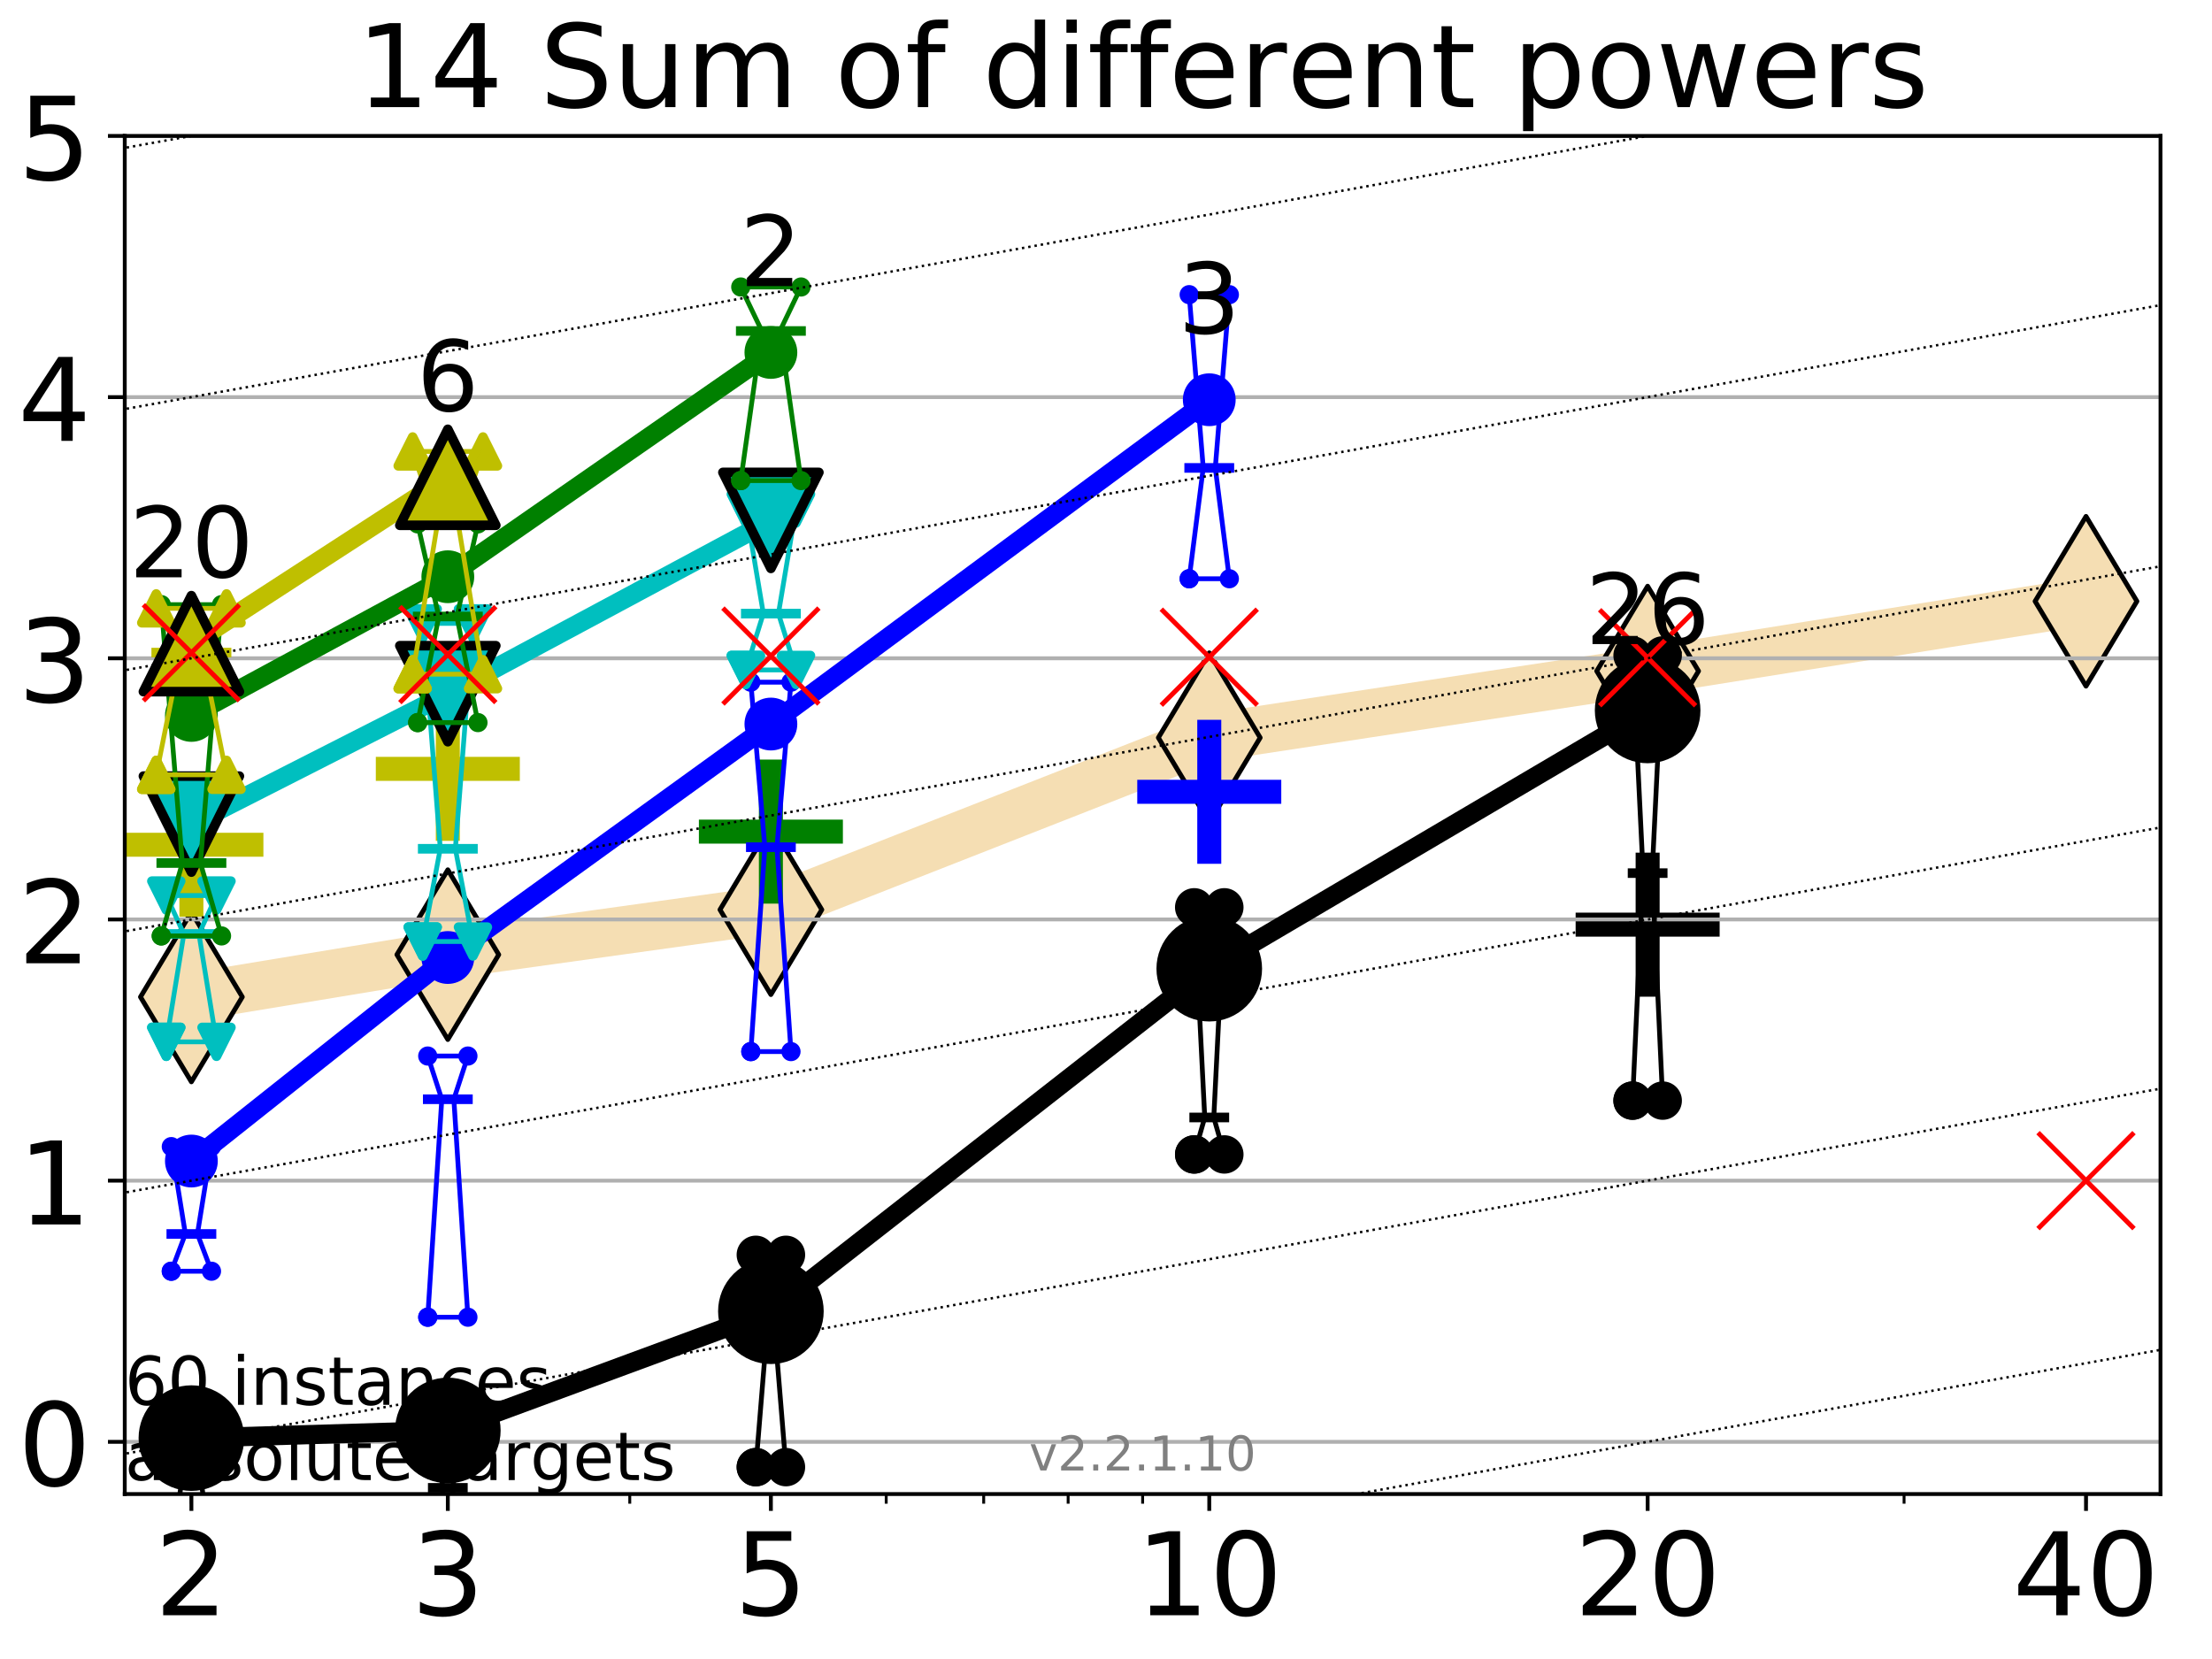 <?xml version="1.0" encoding="utf-8" standalone="no"?>
<!DOCTYPE svg PUBLIC "-//W3C//DTD SVG 1.1//EN"
  "http://www.w3.org/Graphics/SVG/1.1/DTD/svg11.dtd">
<!-- Created with matplotlib (http://matplotlib.org/) -->
<svg height="345.6pt" version="1.1" viewBox="0 0 460.8 345.6" width="460.8pt" xmlns="http://www.w3.org/2000/svg" xmlns:xlink="http://www.w3.org/1999/xlink">
 <defs>
  <style type="text/css">
*{stroke-linecap:butt;stroke-linejoin:round;}
  </style>
 </defs>
 <g id="figure_1">
  <g id="patch_1">
   <path d="M 0 345.6 
L 460.8 345.6 
L 460.8 0 
L 0 0 
z
" style="fill:#ffffff;"/>
  </g>
  <g id="axes_1">
   <g id="patch_2">
    <path d="M 25.99 311.24 
L 450.072 311.24 
L 450.072 28.32 
L 25.99 28.32 
z
" style="fill:#ffffff;"/>
   </g>
   <g id="line2d_1">
    <path clip-path="url(#p3d7054723d)" d="M 39.871 207.686 
L 93.29 198.872 
L 160.591 189.507 
L 251.912 153.675 
L 343.233 139.796 
L 434.554 125.256 
" style="fill:none;stroke:#f5deb3;stroke-linecap:square;stroke-width:10;"/>
    <defs>
     <path d="M -0 17.678 
L 10.607 0 
L 0 -17.678 
L -10.607 -0 
z
" id="m44388f4ff7" style="stroke:#000000;stroke-linejoin:miter;"/>
    </defs>
    <g clip-path="url(#p3d7054723d)">
     <use style="fill:#f5deb3;stroke:#000000;stroke-linejoin:miter;" x="39.871" xlink:href="#m44388f4ff7" y="207.686"/>
     <use style="fill:#f5deb3;stroke:#000000;stroke-linejoin:miter;" x="93.29" xlink:href="#m44388f4ff7" y="198.872"/>
     <use style="fill:#f5deb3;stroke:#000000;stroke-linejoin:miter;" x="160.591" xlink:href="#m44388f4ff7" y="189.507"/>
     <use style="fill:#f5deb3;stroke:#000000;stroke-linejoin:miter;" x="251.912" xlink:href="#m44388f4ff7" y="153.675"/>
     <use style="fill:#f5deb3;stroke:#000000;stroke-linejoin:miter;" x="343.233" xlink:href="#m44388f4ff7" y="139.796"/>
     <use style="fill:#f5deb3;stroke:#000000;stroke-linejoin:miter;" x="434.554" xlink:href="#m44388f4ff7" y="125.256"/>
    </g>
   </g>
   <g id="line2d_2">
    <defs>
     <path d="M -15 0 
L 15 0 
M 0 15 
L 0 -15 
" id="mc90e785144" style="stroke:#bfbf00;stroke-width:5;"/>
    </defs>
    <g clip-path="url(#p3d7054723d)">
     <use style="fill:#bfbf00;stroke:#bfbf00;stroke-width:5;" x="93.29" xlink:href="#mc90e785144" y="160.165"/>
    </g>
   </g>
   <g id="line2d_3">
    <defs>
     <path d="M -15 0 
L 15 0 
M 0 15 
L 0 -15 
" id="m1916775591" style="stroke:#0000ff;stroke-width:5;"/>
    </defs>
    <g clip-path="url(#p3d7054723d)">
     <use style="fill:#0000ff;stroke:#0000ff;stroke-width:5;" x="251.912" xlink:href="#m1916775591" y="164.947"/>
    </g>
   </g>
   <g id="line2d_4">
    <g clip-path="url(#p3d7054723d)">
     <use style="fill:#bfbf00;stroke:#bfbf00;stroke-width:5;" x="39.871" xlink:href="#mc90e785144" y="175.976"/>
    </g>
   </g>
   <g id="line2d_5">
    <defs>
     <path d="M -15 0 
L 15 0 
M 0 15 
L 0 -15 
" id="m563eea3e27" style="stroke:#000000;stroke-width:5;"/>
    </defs>
    <g clip-path="url(#p3d7054723d)">
     <use style="stroke:#000000;stroke-width:5;" x="343.233" xlink:href="#m563eea3e27" y="192.625"/>
    </g>
   </g>
   <g id="line2d_6">
    <defs>
     <path d="M -15 0 
L 15 0 
M 0 15 
L 0 -15 
" id="mde766c6214" style="stroke:#008000;stroke-width:5;"/>
    </defs>
    <g clip-path="url(#p3d7054723d)">
     <use style="fill:#008000;stroke:#008000;stroke-width:5;" x="160.591" xlink:href="#mde766c6214" y="173.237"/>
    </g>
   </g>
   <g id="matplotlib.axis_1">
    <g id="xtick_1">
     <g id="line2d_7">
      <defs>
       <path d="M 0 0 
L 0 3.5 
" id="mfa971c999b" style="stroke:#000000;stroke-width:0.8;"/>
      </defs>
      <g>
       <use style="stroke:#000000;stroke-width:0.8;" x="39.871" xlink:href="#mfa971c999b" y="311.24"/>
      </g>
     </g>
     <g id="text_1">
      <!-- 2 -->
      <defs>
       <path d="M 19.188 8.297 
L 53.609 8.297 
L 53.609 0 
L 7.328 0 
L 7.328 8.297 
Q 12.938 14.109 22.625 23.891 
Q 32.328 33.688 34.812 36.531 
Q 39.547 41.844 41.422 45.531 
Q 43.312 49.219 43.312 52.781 
Q 43.312 58.594 39.234 62.25 
Q 35.156 65.922 28.609 65.922 
Q 23.969 65.922 18.812 64.312 
Q 13.672 62.703 7.812 59.422 
L 7.812 69.391 
Q 13.766 71.781 18.938 73 
Q 24.125 74.219 28.422 74.219 
Q 39.75 74.219 46.484 68.547 
Q 53.219 62.891 53.219 53.422 
Q 53.219 48.922 51.531 44.891 
Q 49.859 40.875 45.406 35.406 
Q 44.188 33.984 37.641 27.219 
Q 31.109 20.453 19.188 8.297 
z
" id="DejaVuSans-32"/>
      </defs>
      <g transform="translate(32.236 336.476)scale(0.24 -0.24)">
       <use xlink:href="#DejaVuSans-32"/>
      </g>
     </g>
    </g>
    <g id="xtick_2">
     <g id="line2d_8">
      <g>
       <use style="stroke:#000000;stroke-width:0.8;" x="93.29" xlink:href="#mfa971c999b" y="311.24"/>
      </g>
     </g>
     <g id="text_2">
      <!-- 3 -->
      <defs>
       <path d="M 40.578 39.312 
Q 47.656 37.797 51.625 33 
Q 55.609 28.219 55.609 21.188 
Q 55.609 10.406 48.188 4.484 
Q 40.766 -1.422 27.094 -1.422 
Q 22.516 -1.422 17.656 -0.516 
Q 12.797 0.391 7.625 2.203 
L 7.625 11.719 
Q 11.719 9.328 16.594 8.109 
Q 21.484 6.891 26.812 6.891 
Q 36.078 6.891 40.938 10.547 
Q 45.797 14.203 45.797 21.188 
Q 45.797 27.641 41.281 31.266 
Q 36.766 34.906 28.719 34.906 
L 20.219 34.906 
L 20.219 43.016 
L 29.109 43.016 
Q 36.375 43.016 40.234 45.922 
Q 44.094 48.828 44.094 54.297 
Q 44.094 59.906 40.109 62.906 
Q 36.141 65.922 28.719 65.922 
Q 24.656 65.922 20.016 65.031 
Q 15.375 64.156 9.812 62.312 
L 9.812 71.094 
Q 15.438 72.656 20.344 73.438 
Q 25.25 74.219 29.594 74.219 
Q 40.828 74.219 47.359 69.109 
Q 53.906 64.016 53.906 55.328 
Q 53.906 49.266 50.438 45.094 
Q 46.969 40.922 40.578 39.312 
z
" id="DejaVuSans-33"/>
      </defs>
      <g transform="translate(85.656 336.476)scale(0.24 -0.24)">
       <use xlink:href="#DejaVuSans-33"/>
      </g>
     </g>
    </g>
    <g id="xtick_3">
     <g id="line2d_9">
      <g>
       <use style="stroke:#000000;stroke-width:0.8;" x="160.591" xlink:href="#mfa971c999b" y="311.24"/>
      </g>
     </g>
     <g id="text_3">
      <!-- 5 -->
      <defs>
       <path d="M 10.797 72.906 
L 49.516 72.906 
L 49.516 64.594 
L 19.828 64.594 
L 19.828 46.734 
Q 21.969 47.469 24.109 47.828 
Q 26.266 48.188 28.422 48.188 
Q 40.625 48.188 47.75 41.5 
Q 54.891 34.812 54.891 23.391 
Q 54.891 11.625 47.562 5.094 
Q 40.234 -1.422 26.906 -1.422 
Q 22.312 -1.422 17.547 -0.641 
Q 12.797 0.141 7.719 1.703 
L 7.719 11.625 
Q 12.109 9.234 16.797 8.062 
Q 21.484 6.891 26.703 6.891 
Q 35.156 6.891 40.078 11.328 
Q 45.016 15.766 45.016 23.391 
Q 45.016 31 40.078 35.438 
Q 35.156 39.891 26.703 39.891 
Q 22.75 39.891 18.812 39.016 
Q 14.891 38.141 10.797 36.281 
z
" id="DejaVuSans-35"/>
      </defs>
      <g transform="translate(152.956 336.476)scale(0.24 -0.24)">
       <use xlink:href="#DejaVuSans-35"/>
      </g>
     </g>
    </g>
    <g id="xtick_4">
     <g id="line2d_10">
      <g>
       <use style="stroke:#000000;stroke-width:0.8;" x="251.912" xlink:href="#mfa971c999b" y="311.24"/>
      </g>
     </g>
     <g id="text_4">
      <!-- 10 -->
      <defs>
       <path d="M 12.406 8.297 
L 28.516 8.297 
L 28.516 63.922 
L 10.984 60.406 
L 10.984 69.391 
L 28.422 72.906 
L 38.281 72.906 
L 38.281 8.297 
L 54.391 8.297 
L 54.391 0 
L 12.406 0 
z
" id="DejaVuSans-31"/>
       <path d="M 31.781 66.406 
Q 24.172 66.406 20.328 58.906 
Q 16.5 51.422 16.5 36.375 
Q 16.5 21.391 20.328 13.891 
Q 24.172 6.391 31.781 6.391 
Q 39.453 6.391 43.281 13.891 
Q 47.125 21.391 47.125 36.375 
Q 47.125 51.422 43.281 58.906 
Q 39.453 66.406 31.781 66.406 
z
M 31.781 74.219 
Q 44.047 74.219 50.516 64.516 
Q 56.984 54.828 56.984 36.375 
Q 56.984 17.969 50.516 8.266 
Q 44.047 -1.422 31.781 -1.422 
Q 19.531 -1.422 13.062 8.266 
Q 6.594 17.969 6.594 36.375 
Q 6.594 54.828 13.062 64.516 
Q 19.531 74.219 31.781 74.219 
z
" id="DejaVuSans-30"/>
      </defs>
      <g transform="translate(236.642 336.476)scale(0.24 -0.24)">
       <use xlink:href="#DejaVuSans-31"/>
       <use x="63.623" xlink:href="#DejaVuSans-30"/>
      </g>
     </g>
    </g>
    <g id="xtick_5">
     <g id="line2d_11">
      <g>
       <use style="stroke:#000000;stroke-width:0.8;" x="343.233" xlink:href="#mfa971c999b" y="311.24"/>
      </g>
     </g>
     <g id="text_5">
      <!-- 20 -->
      <g transform="translate(327.963 336.476)scale(0.24 -0.24)">
       <use xlink:href="#DejaVuSans-32"/>
       <use x="63.623" xlink:href="#DejaVuSans-30"/>
      </g>
     </g>
    </g>
    <g id="xtick_6">
     <g id="line2d_12">
      <g>
       <use style="stroke:#000000;stroke-width:0.8;" x="434.554" xlink:href="#mfa971c999b" y="311.24"/>
      </g>
     </g>
     <g id="text_6">
      <!-- 40 -->
      <defs>
       <path d="M 37.797 64.312 
L 12.891 25.391 
L 37.797 25.391 
z
M 35.203 72.906 
L 47.609 72.906 
L 47.609 25.391 
L 58.016 25.391 
L 58.016 17.188 
L 47.609 17.188 
L 47.609 0 
L 37.797 0 
L 37.797 17.188 
L 4.891 17.188 
L 4.891 26.703 
z
" id="DejaVuSans-34"/>
      </defs>
      <g transform="translate(419.284 336.476)scale(0.24 -0.24)">
       <use xlink:href="#DejaVuSans-34"/>
       <use x="63.623" xlink:href="#DejaVuSans-30"/>
      </g>
     </g>
    </g>
    <g id="xtick_7">
     <g id="line2d_13">
      <defs>
       <path d="M 0 0 
L 0 2 
" id="m159daedf00" style="stroke:#000000;stroke-width:0.6;"/>
      </defs>
      <g>
       <use style="stroke:#000000;stroke-width:0.6;" x="39.871" xlink:href="#m159daedf00" y="311.24"/>
      </g>
     </g>
    </g>
    <g id="xtick_8">
     <g id="line2d_14">
      <g>
       <use style="stroke:#000000;stroke-width:0.6;" x="93.29" xlink:href="#m159daedf00" y="311.24"/>
      </g>
     </g>
    </g>
    <g id="xtick_9">
     <g id="line2d_15">
      <g>
       <use style="stroke:#000000;stroke-width:0.6;" x="131.192" xlink:href="#m159daedf00" y="311.24"/>
      </g>
     </g>
    </g>
    <g id="xtick_10">
     <g id="line2d_16">
      <g>
       <use style="stroke:#000000;stroke-width:0.6;" x="160.591" xlink:href="#m159daedf00" y="311.24"/>
      </g>
     </g>
    </g>
    <g id="xtick_11">
     <g id="line2d_17">
      <g>
       <use style="stroke:#000000;stroke-width:0.6;" x="184.612" xlink:href="#m159daedf00" y="311.24"/>
      </g>
     </g>
    </g>
    <g id="xtick_12">
     <g id="line2d_18">
      <g>
       <use style="stroke:#000000;stroke-width:0.6;" x="204.921" xlink:href="#m159daedf00" y="311.24"/>
      </g>
     </g>
    </g>
    <g id="xtick_13">
     <g id="line2d_19">
      <g>
       <use style="stroke:#000000;stroke-width:0.6;" x="222.513" xlink:href="#m159daedf00" y="311.24"/>
      </g>
     </g>
    </g>
    <g id="xtick_14">
     <g id="line2d_20">
      <g>
       <use style="stroke:#000000;stroke-width:0.6;" x="238.031" xlink:href="#m159daedf00" y="311.24"/>
      </g>
     </g>
    </g>
    <g id="xtick_15">
     <g id="line2d_21">
      <g>
       <use style="stroke:#000000;stroke-width:0.6;" x="343.233" xlink:href="#m159daedf00" y="311.24"/>
      </g>
     </g>
    </g>
    <g id="xtick_16">
     <g id="line2d_22">
      <g>
       <use style="stroke:#000000;stroke-width:0.6;" x="396.653" xlink:href="#m159daedf00" y="311.24"/>
      </g>
     </g>
    </g>
    <g id="xtick_17">
     <g id="line2d_23">
      <g>
       <use style="stroke:#000000;stroke-width:0.6;" x="434.554" xlink:href="#m159daedf00" y="311.24"/>
      </g>
     </g>
    </g>
   </g>
   <g id="matplotlib.axis_2">
    <g id="ytick_1">
     <g id="line2d_24">
      <path clip-path="url(#p3d7054723d)" d="M 25.99 300.358 
L 450.072 300.358 
" style="fill:none;stroke:#b0b0b0;stroke-linecap:square;stroke-width:0.8;"/>
     </g>
     <g id="line2d_25">
      <defs>
       <path d="M 0 0 
L -3.5 0 
" id="mc044b2beb6" style="stroke:#000000;stroke-width:0.8;"/>
      </defs>
      <g>
       <use style="stroke:#000000;stroke-width:0.8;" x="25.99" xlink:href="#mc044b2beb6" y="300.358"/>
      </g>
     </g>
     <g id="text_7">
      <!-- 0 -->
      <g transform="translate(3.72 309.477)scale(0.24 -0.24)">
       <use xlink:href="#DejaVuSans-30"/>
      </g>
     </g>
    </g>
    <g id="ytick_2">
     <g id="line2d_26">
      <path clip-path="url(#p3d7054723d)" d="M 25.99 245.951 
L 450.072 245.951 
" style="fill:none;stroke:#b0b0b0;stroke-linecap:square;stroke-width:0.8;"/>
     </g>
     <g id="line2d_27">
      <g>
       <use style="stroke:#000000;stroke-width:0.8;" x="25.99" xlink:href="#mc044b2beb6" y="245.951"/>
      </g>
     </g>
     <g id="text_8">
      <!-- 1 -->
      <g transform="translate(3.72 255.069)scale(0.24 -0.24)">
       <use xlink:href="#DejaVuSans-31"/>
      </g>
     </g>
    </g>
    <g id="ytick_3">
     <g id="line2d_28">
      <path clip-path="url(#p3d7054723d)" d="M 25.99 191.543 
L 450.072 191.543 
" style="fill:none;stroke:#b0b0b0;stroke-linecap:square;stroke-width:0.8;"/>
     </g>
     <g id="line2d_29">
      <g>
       <use style="stroke:#000000;stroke-width:0.8;" x="25.99" xlink:href="#mc044b2beb6" y="191.543"/>
      </g>
     </g>
     <g id="text_9">
      <!-- 2 -->
      <g transform="translate(3.72 200.661)scale(0.24 -0.24)">
       <use xlink:href="#DejaVuSans-32"/>
      </g>
     </g>
    </g>
    <g id="ytick_4">
     <g id="line2d_30">
      <path clip-path="url(#p3d7054723d)" d="M 25.99 137.135 
L 450.072 137.135 
" style="fill:none;stroke:#b0b0b0;stroke-linecap:square;stroke-width:0.8;"/>
     </g>
     <g id="line2d_31">
      <g>
       <use style="stroke:#000000;stroke-width:0.8;" x="25.99" xlink:href="#mc044b2beb6" y="137.135"/>
      </g>
     </g>
     <g id="text_10">
      <!-- 3 -->
      <g transform="translate(3.72 146.254)scale(0.24 -0.24)">
       <use xlink:href="#DejaVuSans-33"/>
      </g>
     </g>
    </g>
    <g id="ytick_5">
     <g id="line2d_32">
      <path clip-path="url(#p3d7054723d)" d="M 25.99 82.728 
L 450.072 82.728 
" style="fill:none;stroke:#b0b0b0;stroke-linecap:square;stroke-width:0.8;"/>
     </g>
     <g id="line2d_33">
      <g>
       <use style="stroke:#000000;stroke-width:0.8;" x="25.99" xlink:href="#mc044b2beb6" y="82.728"/>
      </g>
     </g>
     <g id="text_11">
      <!-- 4 -->
      <g transform="translate(3.72 91.846)scale(0.24 -0.24)">
       <use xlink:href="#DejaVuSans-34"/>
      </g>
     </g>
    </g>
    <g id="ytick_6">
     <g id="line2d_34">
      <path clip-path="url(#p3d7054723d)" d="M 25.99 28.32 
L 450.072 28.32 
" style="fill:none;stroke:#b0b0b0;stroke-linecap:square;stroke-width:0.8;"/>
     </g>
     <g id="line2d_35">
      <g>
       <use style="stroke:#000000;stroke-width:0.8;" x="25.99" xlink:href="#mc044b2beb6" y="28.32"/>
      </g>
     </g>
     <g id="text_12">
      <!-- 5 -->
      <g transform="translate(3.72 37.438)scale(0.24 -0.24)">
       <use xlink:href="#DejaVuSans-35"/>
      </g>
     </g>
    </g>
   </g>
   <g id="line2d_36">
    <path clip-path="url(#p3d7054723d)" d="M 36.732 316.737 
L 38.929 300.358 
L 36.732 300.358 
L 43.01 300.358 
L 40.813 300.358 
L 43.01 316.737 
L 36.732 316.737 
" style="fill:none;stroke:#000000;stroke-linecap:square;"/>
   </g>
   <g id="line2d_37">
    <path clip-path="url(#p3d7054723d)" d="M 36.732 316.737 
L 43.01 316.737 
L 43.01 300.358 
L 36.732 300.358 
L 36.732 316.737 
" style="fill:none;"/>
    <defs>
     <path d="M 0 3 
C 0.796 3 1.559 2.684 2.121 2.121 
C 2.684 1.559 3 0.796 3 0 
C 3 -0.796 2.684 -1.559 2.121 -2.121 
C 1.559 -2.684 0.796 -3 0 -3 
C -0.796 -3 -1.559 -2.684 -2.121 -2.121 
C -2.684 -1.559 -3 -0.796 -3 0 
C -3 0.796 -2.684 1.559 -2.121 2.121 
C -1.559 2.684 -0.796 3 0 3 
z
" id="m90cb1358e5" style="stroke:#000000;stroke-width:2;"/>
    </defs>
    <g clip-path="url(#p3d7054723d)">
     <use style="stroke:#000000;stroke-width:2;" x="36.732" xlink:href="#m90cb1358e5" y="316.737"/>
     <use style="stroke:#000000;stroke-width:2;" x="43.01" xlink:href="#m90cb1358e5" y="316.737"/>
     <use style="stroke:#000000;stroke-width:2;" x="43.01" xlink:href="#m90cb1358e5" y="300.358"/>
     <use style="stroke:#000000;stroke-width:2;" x="36.732" xlink:href="#m90cb1358e5" y="300.358"/>
     <use style="stroke:#000000;stroke-width:2;" x="36.732" xlink:href="#m90cb1358e5" y="316.737"/>
    </g>
   </g>
   <g id="line2d_38">
    <path clip-path="url(#p3d7054723d)" d="M 36.732 300.358 
L 43.01 300.358 
" style="fill:none;stroke:#000000;stroke-linecap:square;stroke-width:2;"/>
   </g>
   <g id="line2d_39">
    <path clip-path="url(#p3d7054723d)" d="M 90.151 326.318 
L 92.349 309.939 
L 90.151 300.358 
L 96.43 300.358 
L 94.232 309.939 
L 96.43 326.318 
L 90.151 326.318 
" style="fill:none;stroke:#000000;stroke-linecap:square;"/>
   </g>
   <g id="line2d_40">
    <path clip-path="url(#p3d7054723d)" d="M 90.151 326.318 
L 96.43 326.318 
L 96.43 300.358 
L 90.151 300.358 
L 90.151 326.318 
" style="fill:none;"/>
    <g clip-path="url(#p3d7054723d)">
     <use style="stroke:#000000;stroke-width:2;" x="90.151" xlink:href="#m90cb1358e5" y="326.318"/>
     <use style="stroke:#000000;stroke-width:2;" x="96.43" xlink:href="#m90cb1358e5" y="326.318"/>
     <use style="stroke:#000000;stroke-width:2;" x="96.43" xlink:href="#m90cb1358e5" y="300.358"/>
     <use style="stroke:#000000;stroke-width:2;" x="90.151" xlink:href="#m90cb1358e5" y="300.358"/>
     <use style="stroke:#000000;stroke-width:2;" x="90.151" xlink:href="#m90cb1358e5" y="326.318"/>
    </g>
   </g>
   <g id="line2d_41">
    <path clip-path="url(#p3d7054723d)" d="M 90.151 309.939 
L 96.43 309.939 
" style="fill:none;stroke:#000000;stroke-linecap:square;stroke-width:2;"/>
   </g>
   <g id="line2d_42">
    <path clip-path="url(#p3d7054723d)" d="M 157.452 305.631 
L 159.649 278.707 
L 157.452 261.402 
L 163.73 261.402 
L 161.533 278.707 
L 163.73 305.631 
L 157.452 305.631 
" style="fill:none;stroke:#000000;stroke-linecap:square;"/>
   </g>
   <g id="line2d_43">
    <path clip-path="url(#p3d7054723d)" d="M 157.452 305.631 
L 163.73 305.631 
L 163.73 261.402 
L 157.452 261.402 
L 157.452 305.631 
" style="fill:none;"/>
    <g clip-path="url(#p3d7054723d)">
     <use style="stroke:#000000;stroke-width:2;" x="157.452" xlink:href="#m90cb1358e5" y="305.631"/>
     <use style="stroke:#000000;stroke-width:2;" x="163.73" xlink:href="#m90cb1358e5" y="305.631"/>
     <use style="stroke:#000000;stroke-width:2;" x="163.73" xlink:href="#m90cb1358e5" y="261.402"/>
     <use style="stroke:#000000;stroke-width:2;" x="157.452" xlink:href="#m90cb1358e5" y="261.402"/>
     <use style="stroke:#000000;stroke-width:2;" x="157.452" xlink:href="#m90cb1358e5" y="305.631"/>
    </g>
   </g>
   <g id="line2d_44">
    <path clip-path="url(#p3d7054723d)" d="M 157.452 278.707 
L 163.73 278.707 
" style="fill:none;stroke:#000000;stroke-linecap:square;stroke-width:2;"/>
   </g>
   <g id="line2d_45">
    <path clip-path="url(#p3d7054723d)" d="M 248.773 240.49 
L 250.97 232.795 
L 248.773 189.013 
L 255.051 189.013 
L 252.854 232.795 
L 255.051 240.49 
L 248.773 240.49 
" style="fill:none;stroke:#000000;stroke-linecap:square;"/>
   </g>
   <g id="line2d_46">
    <path clip-path="url(#p3d7054723d)" d="M 248.773 240.49 
L 255.051 240.49 
L 255.051 189.013 
L 248.773 189.013 
L 248.773 240.49 
" style="fill:none;"/>
    <g clip-path="url(#p3d7054723d)">
     <use style="stroke:#000000;stroke-width:2;" x="248.773" xlink:href="#m90cb1358e5" y="240.49"/>
     <use style="stroke:#000000;stroke-width:2;" x="255.051" xlink:href="#m90cb1358e5" y="240.49"/>
     <use style="stroke:#000000;stroke-width:2;" x="255.051" xlink:href="#m90cb1358e5" y="189.013"/>
     <use style="stroke:#000000;stroke-width:2;" x="248.773" xlink:href="#m90cb1358e5" y="189.013"/>
     <use style="stroke:#000000;stroke-width:2;" x="248.773" xlink:href="#m90cb1358e5" y="240.49"/>
    </g>
   </g>
   <g id="line2d_47">
    <path clip-path="url(#p3d7054723d)" d="M 248.773 232.795 
L 255.051 232.795 
" style="fill:none;stroke:#000000;stroke-linecap:square;stroke-width:2;"/>
   </g>
   <g id="line2d_48">
    <path clip-path="url(#p3d7054723d)" d="M 340.094 229.279 
L 342.291 181.888 
L 340.094 136.54 
L 346.372 136.54 
L 344.175 181.888 
L 346.372 229.279 
L 340.094 229.279 
" style="fill:none;stroke:#000000;stroke-linecap:square;"/>
   </g>
   <g id="line2d_49">
    <path clip-path="url(#p3d7054723d)" d="M 340.094 229.279 
L 346.372 229.279 
L 346.372 136.54 
L 340.094 136.54 
L 340.094 229.279 
" style="fill:none;"/>
    <g clip-path="url(#p3d7054723d)">
     <use style="stroke:#000000;stroke-width:2;" x="340.094" xlink:href="#m90cb1358e5" y="229.279"/>
     <use style="stroke:#000000;stroke-width:2;" x="346.372" xlink:href="#m90cb1358e5" y="229.279"/>
     <use style="stroke:#000000;stroke-width:2;" x="346.372" xlink:href="#m90cb1358e5" y="136.54"/>
     <use style="stroke:#000000;stroke-width:2;" x="340.094" xlink:href="#m90cb1358e5" y="136.54"/>
     <use style="stroke:#000000;stroke-width:2;" x="340.094" xlink:href="#m90cb1358e5" y="229.279"/>
    </g>
   </g>
   <g id="line2d_50">
    <path clip-path="url(#p3d7054723d)" d="M 340.094 181.888 
L 346.372 181.888 
" style="fill:none;stroke:#000000;stroke-linecap:square;stroke-width:2;"/>
   </g>
   <g id="line2d_51">
    <path clip-path="url(#p3d7054723d)" d="M 39.871 299.584 
L 93.29 297.987 
" style="fill:none;stroke:#000000;stroke-linecap:square;stroke-width:4;"/>
   </g>
   <g id="line2d_52">
    <path clip-path="url(#p3d7054723d)" d="M 93.29 297.987 
L 160.591 273.156 
" style="fill:none;stroke:#000000;stroke-linecap:square;stroke-width:4;"/>
   </g>
   <g id="line2d_53">
    <path clip-path="url(#p3d7054723d)" d="M 160.591 273.156 
L 251.912 201.793 
" style="fill:none;stroke:#000000;stroke-linecap:square;stroke-width:4;"/>
   </g>
   <g id="line2d_54">
    <path clip-path="url(#p3d7054723d)" d="M 251.912 201.793 
L 343.233 147.997 
" style="fill:none;stroke:#000000;stroke-linecap:square;stroke-width:4;"/>
   </g>
   <g id="line2d_55">
    <path clip-path="url(#p3d7054723d)" d="M 39.871 299.584 
L 93.29 297.987 
L 160.591 273.156 
L 251.912 201.793 
L 343.233 147.997 
" style="fill:none;"/>
    <defs>
     <path d="M 0 10 
C 2.652 10 5.196 8.946 7.071 7.071 
C 8.946 5.196 10 2.652 10 0 
C 10 -2.652 8.946 -5.196 7.071 -7.071 
C 5.196 -8.946 2.652 -10 0 -10 
C -2.652 -10 -5.196 -8.946 -7.071 -7.071 
C -8.946 -5.196 -10 -2.652 -10 0 
C -10 2.652 -8.946 5.196 -7.071 7.071 
C -5.196 8.946 -2.652 10 0 10 
z
" id="m54a4f2e9e6" style="stroke:#000000;stroke-width:2;"/>
    </defs>
    <g clip-path="url(#p3d7054723d)">
     <use style="stroke:#000000;stroke-width:2;" x="39.871" xlink:href="#m54a4f2e9e6" y="299.584"/>
     <use style="stroke:#000000;stroke-width:2;" x="93.29" xlink:href="#m54a4f2e9e6" y="297.987"/>
     <use style="stroke:#000000;stroke-width:2;" x="160.591" xlink:href="#m54a4f2e9e6" y="273.156"/>
     <use style="stroke:#000000;stroke-width:2;" x="251.912" xlink:href="#m54a4f2e9e6" y="201.793"/>
     <use style="stroke:#000000;stroke-width:2;" x="343.233" xlink:href="#m54a4f2e9e6" y="147.997"/>
    </g>
   </g>
   <g id="line2d_56">
    <path clip-path="url(#p3d7054723d)" d="M 35.685 264.819 
L 38.615 257.056 
L 35.685 238.86 
L 44.057 238.86 
L 41.127 257.056 
L 44.057 264.819 
L 35.685 264.819 
" style="fill:none;stroke:#0000ff;stroke-linecap:square;"/>
   </g>
   <g id="line2d_57">
    <path clip-path="url(#p3d7054723d)" d="M 35.685 264.819 
L 44.057 264.819 
L 44.057 238.86 
L 35.685 238.86 
L 35.685 264.819 
" style="fill:none;"/>
    <defs>
     <path d="M 0 1.5 
C 0.398 1.5 0.779 1.342 1.061 1.061 
C 1.342 0.779 1.5 0.398 1.5 0 
C 1.5 -0.398 1.342 -0.779 1.061 -1.061 
C 0.779 -1.342 0.398 -1.5 0 -1.5 
C -0.398 -1.5 -0.779 -1.342 -1.061 -1.061 
C -1.342 -0.779 -1.5 -0.398 -1.5 0 
C -1.5 0.398 -1.342 0.779 -1.061 1.061 
C -0.779 1.342 -0.398 1.5 0 1.5 
z
" id="m4f892ac056" style="stroke:#0000ff;"/>
    </defs>
    <g clip-path="url(#p3d7054723d)">
     <use style="fill:#0000ff;stroke:#0000ff;" x="35.685" xlink:href="#m4f892ac056" y="264.819"/>
     <use style="fill:#0000ff;stroke:#0000ff;" x="44.057" xlink:href="#m4f892ac056" y="264.819"/>
     <use style="fill:#0000ff;stroke:#0000ff;" x="44.057" xlink:href="#m4f892ac056" y="238.86"/>
     <use style="fill:#0000ff;stroke:#0000ff;" x="35.685" xlink:href="#m4f892ac056" y="238.86"/>
     <use style="fill:#0000ff;stroke:#0000ff;" x="35.685" xlink:href="#m4f892ac056" y="264.819"/>
    </g>
   </g>
   <g id="line2d_58">
    <path clip-path="url(#p3d7054723d)" d="M 35.685 257.056 
L 44.057 257.056 
" style="fill:none;stroke:#0000ff;stroke-linecap:square;stroke-width:2;"/>
   </g>
   <g id="line2d_59">
    <path clip-path="url(#p3d7054723d)" d="M 89.105 274.399 
L 92.035 228.989 
L 89.105 219.992 
L 97.476 219.992 
L 94.546 228.989 
L 97.476 274.399 
L 89.105 274.399 
" style="fill:none;stroke:#0000ff;stroke-linecap:square;"/>
   </g>
   <g id="line2d_60">
    <path clip-path="url(#p3d7054723d)" d="M 89.105 274.399 
L 97.476 274.399 
L 97.476 219.992 
L 89.105 219.992 
L 89.105 274.399 
" style="fill:none;"/>
    <g clip-path="url(#p3d7054723d)">
     <use style="fill:#0000ff;stroke:#0000ff;" x="89.105" xlink:href="#m4f892ac056" y="274.399"/>
     <use style="fill:#0000ff;stroke:#0000ff;" x="97.476" xlink:href="#m4f892ac056" y="274.399"/>
     <use style="fill:#0000ff;stroke:#0000ff;" x="97.476" xlink:href="#m4f892ac056" y="219.992"/>
     <use style="fill:#0000ff;stroke:#0000ff;" x="89.105" xlink:href="#m4f892ac056" y="219.992"/>
     <use style="fill:#0000ff;stroke:#0000ff;" x="89.105" xlink:href="#m4f892ac056" y="274.399"/>
    </g>
   </g>
   <g id="line2d_61">
    <path clip-path="url(#p3d7054723d)" d="M 89.105 228.989 
L 97.476 228.989 
" style="fill:none;stroke:#0000ff;stroke-linecap:square;stroke-width:2;"/>
   </g>
   <g id="line2d_62">
    <path clip-path="url(#p3d7054723d)" d="M 156.405 219.065 
L 159.335 176.489 
L 156.405 142.109 
L 164.777 142.109 
L 161.847 176.489 
L 164.777 219.065 
L 156.405 219.065 
" style="fill:none;stroke:#0000ff;stroke-linecap:square;"/>
   </g>
   <g id="line2d_63">
    <path clip-path="url(#p3d7054723d)" d="M 156.405 219.065 
L 164.777 219.065 
L 164.777 142.109 
L 156.405 142.109 
L 156.405 219.065 
" style="fill:none;"/>
    <g clip-path="url(#p3d7054723d)">
     <use style="fill:#0000ff;stroke:#0000ff;" x="156.405" xlink:href="#m4f892ac056" y="219.065"/>
     <use style="fill:#0000ff;stroke:#0000ff;" x="164.777" xlink:href="#m4f892ac056" y="219.065"/>
     <use style="fill:#0000ff;stroke:#0000ff;" x="164.777" xlink:href="#m4f892ac056" y="142.109"/>
     <use style="fill:#0000ff;stroke:#0000ff;" x="156.405" xlink:href="#m4f892ac056" y="142.109"/>
     <use style="fill:#0000ff;stroke:#0000ff;" x="156.405" xlink:href="#m4f892ac056" y="219.065"/>
    </g>
   </g>
   <g id="line2d_64">
    <path clip-path="url(#p3d7054723d)" d="M 156.405 176.489 
L 164.777 176.489 
" style="fill:none;stroke:#0000ff;stroke-linecap:square;stroke-width:2;"/>
   </g>
   <g id="line2d_65">
    <path clip-path="url(#p3d7054723d)" d="M 247.726 120.563 
L 250.656 97.475 
L 247.726 61.383 
L 256.098 61.383 
L 253.168 97.475 
L 256.098 120.563 
L 247.726 120.563 
" style="fill:none;stroke:#0000ff;stroke-linecap:square;"/>
   </g>
   <g id="line2d_66">
    <path clip-path="url(#p3d7054723d)" d="M 247.726 120.563 
L 256.098 120.563 
L 256.098 61.383 
L 247.726 61.383 
L 247.726 120.563 
" style="fill:none;"/>
    <g clip-path="url(#p3d7054723d)">
     <use style="fill:#0000ff;stroke:#0000ff;" x="247.726" xlink:href="#m4f892ac056" y="120.563"/>
     <use style="fill:#0000ff;stroke:#0000ff;" x="256.098" xlink:href="#m4f892ac056" y="120.563"/>
     <use style="fill:#0000ff;stroke:#0000ff;" x="256.098" xlink:href="#m4f892ac056" y="61.383"/>
     <use style="fill:#0000ff;stroke:#0000ff;" x="247.726" xlink:href="#m4f892ac056" y="61.383"/>
     <use style="fill:#0000ff;stroke:#0000ff;" x="247.726" xlink:href="#m4f892ac056" y="120.563"/>
    </g>
   </g>
   <g id="line2d_67">
    <path clip-path="url(#p3d7054723d)" d="M 247.726 97.475 
L 256.098 97.475 
" style="fill:none;stroke:#0000ff;stroke-linecap:square;stroke-width:2;"/>
   </g>
   <g id="line2d_68">
    <path clip-path="url(#p3d7054723d)" d="M 39.871 241.867 
L 93.29 199.466 
" style="fill:none;stroke:#0000ff;stroke-linecap:square;stroke-width:4;"/>
   </g>
   <g id="line2d_69">
    <path clip-path="url(#p3d7054723d)" d="M 93.29 199.466 
L 160.591 150.834 
" style="fill:none;stroke:#0000ff;stroke-linecap:square;stroke-width:4;"/>
   </g>
   <g id="line2d_70">
    <path clip-path="url(#p3d7054723d)" d="M 160.591 150.834 
L 251.912 83.275 
" style="fill:none;stroke:#0000ff;stroke-linecap:square;stroke-width:4;"/>
   </g>
   <g id="line2d_71">
    <path clip-path="url(#p3d7054723d)" d="M 39.871 241.867 
L 93.29 199.466 
L 160.591 150.834 
L 251.912 83.275 
" style="fill:none;"/>
    <defs>
     <path d="M 0 5 
C 1.326 5 2.598 4.473 3.536 3.536 
C 4.473 2.598 5 1.326 5 0 
C 5 -1.326 4.473 -2.598 3.536 -3.536 
C 2.598 -4.473 1.326 -5 0 -5 
C -1.326 -5 -2.598 -4.473 -3.536 -3.536 
C -4.473 -2.598 -5 -1.326 -5 0 
C -5 1.326 -4.473 2.598 -3.536 3.536 
C -2.598 4.473 -1.326 5 0 5 
z
" id="m36ad27ac77" style="stroke:#0000ff;"/>
    </defs>
    <g clip-path="url(#p3d7054723d)">
     <use style="fill:#0000ff;stroke:#0000ff;" x="39.871" xlink:href="#m36ad27ac77" y="241.867"/>
     <use style="fill:#0000ff;stroke:#0000ff;" x="93.29" xlink:href="#m36ad27ac77" y="199.466"/>
     <use style="fill:#0000ff;stroke:#0000ff;" x="160.591" xlink:href="#m36ad27ac77" y="150.834"/>
     <use style="fill:#0000ff;stroke:#0000ff;" x="251.912" xlink:href="#m36ad27ac77" y="83.275"/>
    </g>
   </g>
   <g id="line2d_72">
    <path clip-path="url(#p3d7054723d)" d="M 34.639 217.034 
L 38.301 194.564 
L 34.639 186.556 
L 45.103 186.556 
L 41.441 194.564 
L 45.103 217.034 
L 34.639 217.034 
" style="fill:none;stroke:#00bfbf;stroke-linecap:square;"/>
   </g>
   <g id="line2d_73">
    <path clip-path="url(#p3d7054723d)" d="M 34.639 217.034 
L 45.103 217.034 
L 45.103 186.556 
L 34.639 186.556 
L 34.639 217.034 
" style="fill:none;"/>
    <defs>
     <path d="M -0 3 
L 3 -3 
L -3 -3 
z
" id="me7124fff31" style="stroke:#00bfbf;stroke-linejoin:miter;stroke-width:2;"/>
    </defs>
    <g clip-path="url(#p3d7054723d)">
     <use style="fill:#00bfbf;stroke:#00bfbf;stroke-linejoin:miter;stroke-width:2;" x="34.639" xlink:href="#me7124fff31" y="217.034"/>
     <use style="fill:#00bfbf;stroke:#00bfbf;stroke-linejoin:miter;stroke-width:2;" x="45.103" xlink:href="#me7124fff31" y="217.034"/>
     <use style="fill:#00bfbf;stroke:#00bfbf;stroke-linejoin:miter;stroke-width:2;" x="45.103" xlink:href="#me7124fff31" y="186.556"/>
     <use style="fill:#00bfbf;stroke:#00bfbf;stroke-linejoin:miter;stroke-width:2;" x="34.639" xlink:href="#me7124fff31" y="186.556"/>
     <use style="fill:#00bfbf;stroke:#00bfbf;stroke-linejoin:miter;stroke-width:2;" x="34.639" xlink:href="#me7124fff31" y="217.034"/>
    </g>
   </g>
   <g id="line2d_74">
    <path clip-path="url(#p3d7054723d)" d="M 34.639 194.564 
L 45.103 194.564 
" style="fill:none;stroke:#00bfbf;stroke-linecap:square;stroke-width:2;"/>
   </g>
   <g id="line2d_75">
    <path clip-path="url(#p3d7054723d)" d="M 88.058 196.136 
L 91.721 176.816 
L 88.058 129.864 
L 98.523 129.864 
L 94.86 176.816 
L 98.523 196.136 
L 88.058 196.136 
" style="fill:none;stroke:#00bfbf;stroke-linecap:square;"/>
   </g>
   <g id="line2d_76">
    <path clip-path="url(#p3d7054723d)" d="M 88.058 196.136 
L 98.523 196.136 
L 98.523 129.864 
L 88.058 129.864 
L 88.058 196.136 
" style="fill:none;"/>
    <g clip-path="url(#p3d7054723d)">
     <use style="fill:#00bfbf;stroke:#00bfbf;stroke-linejoin:miter;stroke-width:2;" x="88.058" xlink:href="#me7124fff31" y="196.136"/>
     <use style="fill:#00bfbf;stroke:#00bfbf;stroke-linejoin:miter;stroke-width:2;" x="98.523" xlink:href="#me7124fff31" y="196.136"/>
     <use style="fill:#00bfbf;stroke:#00bfbf;stroke-linejoin:miter;stroke-width:2;" x="98.523" xlink:href="#me7124fff31" y="129.864"/>
     <use style="fill:#00bfbf;stroke:#00bfbf;stroke-linejoin:miter;stroke-width:2;" x="88.058" xlink:href="#me7124fff31" y="129.864"/>
     <use style="fill:#00bfbf;stroke:#00bfbf;stroke-linejoin:miter;stroke-width:2;" x="88.058" xlink:href="#me7124fff31" y="196.136"/>
    </g>
   </g>
   <g id="line2d_77">
    <path clip-path="url(#p3d7054723d)" d="M 88.058 176.816 
L 98.523 176.816 
" style="fill:none;stroke:#00bfbf;stroke-linecap:square;stroke-width:2;"/>
   </g>
   <g id="line2d_78">
    <path clip-path="url(#p3d7054723d)" d="M 155.359 139.562 
L 159.021 127.822 
L 155.359 105.935 
L 165.823 105.935 
L 162.161 127.822 
L 165.823 139.562 
L 155.359 139.562 
" style="fill:none;stroke:#00bfbf;stroke-linecap:square;"/>
   </g>
   <g id="line2d_79">
    <path clip-path="url(#p3d7054723d)" d="M 155.359 139.562 
L 165.823 139.562 
L 165.823 105.935 
L 155.359 105.935 
L 155.359 139.562 
" style="fill:none;"/>
    <g clip-path="url(#p3d7054723d)">
     <use style="fill:#00bfbf;stroke:#00bfbf;stroke-linejoin:miter;stroke-width:2;" x="155.359" xlink:href="#me7124fff31" y="139.562"/>
     <use style="fill:#00bfbf;stroke:#00bfbf;stroke-linejoin:miter;stroke-width:2;" x="165.823" xlink:href="#me7124fff31" y="139.562"/>
     <use style="fill:#00bfbf;stroke:#00bfbf;stroke-linejoin:miter;stroke-width:2;" x="165.823" xlink:href="#me7124fff31" y="105.935"/>
     <use style="fill:#00bfbf;stroke:#00bfbf;stroke-linejoin:miter;stroke-width:2;" x="155.359" xlink:href="#me7124fff31" y="105.935"/>
     <use style="fill:#00bfbf;stroke:#00bfbf;stroke-linejoin:miter;stroke-width:2;" x="155.359" xlink:href="#me7124fff31" y="139.562"/>
    </g>
   </g>
   <g id="line2d_80">
    <path clip-path="url(#p3d7054723d)" d="M 155.359 127.822 
L 165.823 127.822 
" style="fill:none;stroke:#00bfbf;stroke-linecap:square;stroke-width:2;"/>
   </g>
   <g id="line2d_81">
    <path clip-path="url(#p3d7054723d)" d="M 39.871 171.677 
L 93.29 144.509 
" style="fill:none;stroke:#00bfbf;stroke-linecap:square;stroke-width:4;"/>
   </g>
   <g id="line2d_82">
    <path clip-path="url(#p3d7054723d)" d="M 93.29 144.509 
L 160.591 108.411 
" style="fill:none;stroke:#00bfbf;stroke-linecap:square;stroke-width:4;"/>
   </g>
   <g id="line2d_83">
    <path clip-path="url(#p3d7054723d)" d="M 39.871 171.677 
L 93.29 144.509 
L 160.591 108.411 
" style="fill:none;"/>
    <defs>
     <path d="M -0 10 
L 10 -10 
L -10 -10 
z
" id="m675053b188" style="stroke:#000000;stroke-linejoin:miter;stroke-width:2;"/>
    </defs>
    <g clip-path="url(#p3d7054723d)">
     <use style="fill:#00bfbf;stroke:#000000;stroke-linejoin:miter;stroke-width:2;" x="39.871" xlink:href="#m675053b188" y="171.677"/>
     <use style="fill:#00bfbf;stroke:#000000;stroke-linejoin:miter;stroke-width:2;" x="93.29" xlink:href="#m675053b188" y="144.509"/>
     <use style="fill:#00bfbf;stroke:#000000;stroke-linejoin:miter;stroke-width:2;" x="160.591" xlink:href="#m675053b188" y="108.411"/>
    </g>
   </g>
   <g id="line2d_84">
    <path clip-path="url(#p3d7054723d)" d="M 33.593 194.97 
L 37.988 179.782 
L 33.593 125.956 
L 46.15 125.956 
L 41.755 179.782 
L 46.15 194.97 
L 33.593 194.97 
" style="fill:none;stroke:#008000;stroke-linecap:square;"/>
   </g>
   <g id="line2d_85">
    <path clip-path="url(#p3d7054723d)" d="M 33.593 194.97 
L 46.15 194.97 
L 46.15 125.956 
L 33.593 125.956 
L 33.593 194.97 
" style="fill:none;"/>
    <defs>
     <path d="M 0 1.5 
C 0.398 1.5 0.779 1.342 1.061 1.061 
C 1.342 0.779 1.5 0.398 1.5 0 
C 1.5 -0.398 1.342 -0.779 1.061 -1.061 
C 0.779 -1.342 0.398 -1.5 0 -1.5 
C -0.398 -1.5 -0.779 -1.342 -1.061 -1.061 
C -1.342 -0.779 -1.5 -0.398 -1.5 0 
C -1.5 0.398 -1.342 0.779 -1.061 1.061 
C -0.779 1.342 -0.398 1.5 0 1.5 
z
" id="m79a5cf5070" style="stroke:#008000;"/>
    </defs>
    <g clip-path="url(#p3d7054723d)">
     <use style="fill:#008000;stroke:#008000;" x="33.593" xlink:href="#m79a5cf5070" y="194.97"/>
     <use style="fill:#008000;stroke:#008000;" x="46.15" xlink:href="#m79a5cf5070" y="194.97"/>
     <use style="fill:#008000;stroke:#008000;" x="46.15" xlink:href="#m79a5cf5070" y="125.956"/>
     <use style="fill:#008000;stroke:#008000;" x="33.593" xlink:href="#m79a5cf5070" y="125.956"/>
     <use style="fill:#008000;stroke:#008000;" x="33.593" xlink:href="#m79a5cf5070" y="194.97"/>
    </g>
   </g>
   <g id="line2d_86">
    <path clip-path="url(#p3d7054723d)" d="M 33.593 179.782 
L 46.15 179.782 
" style="fill:none;stroke:#008000;stroke-linecap:square;stroke-width:2;"/>
   </g>
   <g id="line2d_87">
    <path clip-path="url(#p3d7054723d)" d="M 87.012 150.528 
L 91.407 128.432 
L 87.012 109.133 
L 99.569 109.133 
L 95.174 128.432 
L 99.569 150.528 
L 87.012 150.528 
" style="fill:none;stroke:#008000;stroke-linecap:square;"/>
   </g>
   <g id="line2d_88">
    <path clip-path="url(#p3d7054723d)" d="M 87.012 150.528 
L 99.569 150.528 
L 99.569 109.133 
L 87.012 109.133 
L 87.012 150.528 
" style="fill:none;"/>
    <g clip-path="url(#p3d7054723d)">
     <use style="fill:#008000;stroke:#008000;" x="87.012" xlink:href="#m79a5cf5070" y="150.528"/>
     <use style="fill:#008000;stroke:#008000;" x="99.569" xlink:href="#m79a5cf5070" y="150.528"/>
     <use style="fill:#008000;stroke:#008000;" x="99.569" xlink:href="#m79a5cf5070" y="109.133"/>
     <use style="fill:#008000;stroke:#008000;" x="87.012" xlink:href="#m79a5cf5070" y="109.133"/>
     <use style="fill:#008000;stroke:#008000;" x="87.012" xlink:href="#m79a5cf5070" y="150.528"/>
    </g>
   </g>
   <g id="line2d_89">
    <path clip-path="url(#p3d7054723d)" d="M 87.012 128.432 
L 99.569 128.432 
" style="fill:none;stroke:#008000;stroke-linecap:square;stroke-width:2;"/>
   </g>
   <g id="line2d_90">
    <path clip-path="url(#p3d7054723d)" d="M 154.313 100.116 
L 158.707 68.948 
L 154.313 59.786 
L 166.869 59.786 
L 162.475 68.948 
L 166.869 100.116 
L 154.313 100.116 
" style="fill:none;stroke:#008000;stroke-linecap:square;"/>
   </g>
   <g id="line2d_91">
    <path clip-path="url(#p3d7054723d)" d="M 154.313 100.116 
L 166.869 100.116 
L 166.869 59.786 
L 154.313 59.786 
L 154.313 100.116 
" style="fill:none;"/>
    <g clip-path="url(#p3d7054723d)">
     <use style="fill:#008000;stroke:#008000;" x="154.313" xlink:href="#m79a5cf5070" y="100.116"/>
     <use style="fill:#008000;stroke:#008000;" x="166.869" xlink:href="#m79a5cf5070" y="100.116"/>
     <use style="fill:#008000;stroke:#008000;" x="166.869" xlink:href="#m79a5cf5070" y="59.786"/>
     <use style="fill:#008000;stroke:#008000;" x="154.313" xlink:href="#m79a5cf5070" y="59.786"/>
     <use style="fill:#008000;stroke:#008000;" x="154.313" xlink:href="#m79a5cf5070" y="100.116"/>
    </g>
   </g>
   <g id="line2d_92">
    <path clip-path="url(#p3d7054723d)" d="M 154.313 68.948 
L 166.869 68.948 
" style="fill:none;stroke:#008000;stroke-linecap:square;stroke-width:2;"/>
   </g>
   <g id="line2d_93">
    <path clip-path="url(#p3d7054723d)" d="M 39.871 149.036 
L 93.29 120.143 
" style="fill:none;stroke:#008000;stroke-linecap:square;stroke-width:4;"/>
   </g>
   <g id="line2d_94">
    <path clip-path="url(#p3d7054723d)" d="M 93.29 120.143 
L 160.591 73.421 
" style="fill:none;stroke:#008000;stroke-linecap:square;stroke-width:4;"/>
   </g>
   <g id="line2d_95">
    <path clip-path="url(#p3d7054723d)" d="M 39.871 149.036 
L 93.29 120.143 
L 160.591 73.421 
" style="fill:none;"/>
    <defs>
     <path d="M 0 5 
C 1.326 5 2.598 4.473 3.536 3.536 
C 4.473 2.598 5 1.326 5 0 
C 5 -1.326 4.473 -2.598 3.536 -3.536 
C 2.598 -4.473 1.326 -5 0 -5 
C -1.326 -5 -2.598 -4.473 -3.536 -3.536 
C -4.473 -2.598 -5 -1.326 -5 0 
C -5 1.326 -4.473 2.598 -3.536 3.536 
C -2.598 4.473 -1.326 5 0 5 
z
" id="meeb34ff44b" style="stroke:#008000;"/>
    </defs>
    <g clip-path="url(#p3d7054723d)">
     <use style="fill:#008000;stroke:#008000;" x="39.871" xlink:href="#meeb34ff44b" y="149.036"/>
     <use style="fill:#008000;stroke:#008000;" x="93.29" xlink:href="#meeb34ff44b" y="120.143"/>
     <use style="fill:#008000;stroke:#008000;" x="160.591" xlink:href="#meeb34ff44b" y="73.421"/>
    </g>
   </g>
   <g id="line2d_96">
    <path clip-path="url(#p3d7054723d)" d="M 32.546 161.408 
L 37.674 135.943 
L 32.546 126.734 
L 47.196 126.734 
L 42.069 135.943 
L 47.196 161.408 
L 32.546 161.408 
" style="fill:none;stroke:#bfbf00;stroke-linecap:square;"/>
   </g>
   <g id="line2d_97">
    <path clip-path="url(#p3d7054723d)" d="M 32.546 161.408 
L 47.196 161.408 
L 47.196 126.734 
L 32.546 126.734 
L 32.546 161.408 
" style="fill:none;"/>
    <defs>
     <path d="M 0 -3 
L -3 3 
L 3 3 
z
" id="mbd4a4a0ed8" style="stroke:#bfbf00;stroke-linejoin:miter;stroke-width:2;"/>
    </defs>
    <g clip-path="url(#p3d7054723d)">
     <use style="fill:#bfbf00;stroke:#bfbf00;stroke-linejoin:miter;stroke-width:2;" x="32.546" xlink:href="#mbd4a4a0ed8" y="161.408"/>
     <use style="fill:#bfbf00;stroke:#bfbf00;stroke-linejoin:miter;stroke-width:2;" x="47.196" xlink:href="#mbd4a4a0ed8" y="161.408"/>
     <use style="fill:#bfbf00;stroke:#bfbf00;stroke-linejoin:miter;stroke-width:2;" x="47.196" xlink:href="#mbd4a4a0ed8" y="126.734"/>
     <use style="fill:#bfbf00;stroke:#bfbf00;stroke-linejoin:miter;stroke-width:2;" x="32.546" xlink:href="#mbd4a4a0ed8" y="126.734"/>
     <use style="fill:#bfbf00;stroke:#bfbf00;stroke-linejoin:miter;stroke-width:2;" x="32.546" xlink:href="#mbd4a4a0ed8" y="161.408"/>
    </g>
   </g>
   <g id="line2d_98">
    <path clip-path="url(#p3d7054723d)" d="M 32.546 135.943 
L 47.196 135.943 
" style="fill:none;stroke:#bfbf00;stroke-linecap:square;stroke-width:2;"/>
   </g>
   <g id="line2d_99">
    <path clip-path="url(#p3d7054723d)" d="M 85.966 140.444 
L 91.093 109.295 
L 85.966 94.045 
L 100.615 94.045 
L 95.488 109.295 
L 100.615 140.444 
L 85.966 140.444 
" style="fill:none;stroke:#bfbf00;stroke-linecap:square;"/>
   </g>
   <g id="line2d_100">
    <path clip-path="url(#p3d7054723d)" d="M 85.966 140.444 
L 100.615 140.444 
L 100.615 94.045 
L 85.966 94.045 
L 85.966 140.444 
" style="fill:none;"/>
    <g clip-path="url(#p3d7054723d)">
     <use style="fill:#bfbf00;stroke:#bfbf00;stroke-linejoin:miter;stroke-width:2;" x="85.966" xlink:href="#mbd4a4a0ed8" y="140.444"/>
     <use style="fill:#bfbf00;stroke:#bfbf00;stroke-linejoin:miter;stroke-width:2;" x="100.615" xlink:href="#mbd4a4a0ed8" y="140.444"/>
     <use style="fill:#bfbf00;stroke:#bfbf00;stroke-linejoin:miter;stroke-width:2;" x="100.615" xlink:href="#mbd4a4a0ed8" y="94.045"/>
     <use style="fill:#bfbf00;stroke:#bfbf00;stroke-linejoin:miter;stroke-width:2;" x="85.966" xlink:href="#mbd4a4a0ed8" y="94.045"/>
     <use style="fill:#bfbf00;stroke:#bfbf00;stroke-linejoin:miter;stroke-width:2;" x="85.966" xlink:href="#mbd4a4a0ed8" y="140.444"/>
    </g>
   </g>
   <g id="line2d_101">
    <path clip-path="url(#p3d7054723d)" d="M 85.966 109.295 
L 100.615 109.295 
" style="fill:none;stroke:#bfbf00;stroke-linecap:square;stroke-width:2;"/>
   </g>
   <g id="line2d_102">
    <path clip-path="url(#p3d7054723d)" d="M 39.871 134.082 
L 93.29 99.429 
" style="fill:none;stroke:#bfbf00;stroke-linecap:square;stroke-width:4;"/>
   </g>
   <g id="line2d_103">
    <path clip-path="url(#p3d7054723d)" d="M 39.871 134.082 
L 93.29 99.429 
" style="fill:none;"/>
    <defs>
     <path d="M 0 -10 
L -10 10 
L 10 10 
z
" id="mf00797a7cf" style="stroke:#000000;stroke-linejoin:miter;stroke-width:2;"/>
    </defs>
    <g clip-path="url(#p3d7054723d)">
     <use style="fill:#bfbf00;stroke:#000000;stroke-linejoin:miter;stroke-width:2;" x="39.871" xlink:href="#mf00797a7cf" y="134.082"/>
     <use style="fill:#bfbf00;stroke:#000000;stroke-linejoin:miter;stroke-width:2;" x="93.29" xlink:href="#mf00797a7cf" y="99.429"/>
    </g>
   </g>
   <g id="line2d_104"/>
   <g id="line2d_105"/>
   <g id="line2d_106"/>
   <g id="line2d_107"/>
   <g id="line2d_108"/>
   <g id="line2d_109"/>
   <g id="line2d_110"/>
   <g id="line2d_111">
    <defs>
     <path d="M -10 10 
L 10 -10 
M -10 -10 
L 10 10 
" id="m6f125527b8" style="stroke:#ff0000;"/>
    </defs>
    <g clip-path="url(#p3d7054723d)">
     <use style="fill:#ff0000;stroke:#ff0000;" x="39.871" xlink:href="#m6f125527b8" y="135.983"/>
     <use style="fill:#ff0000;stroke:#ff0000;" x="93.29" xlink:href="#m6f125527b8" y="136.361"/>
     <use style="fill:#ff0000;stroke:#ff0000;" x="160.591" xlink:href="#m6f125527b8" y="136.667"/>
     <use style="fill:#ff0000;stroke:#ff0000;" x="251.912" xlink:href="#m6f125527b8" y="136.9"/>
     <use style="fill:#ff0000;stroke:#ff0000;" x="343.233" xlink:href="#m6f125527b8" y="137.018"/>
     <use style="fill:#ff0000;stroke:#ff0000;" x="434.554" xlink:href="#m6f125527b8" y="245.951"/>
    </g>
   </g>
   <g id="line2d_112">
    <path clip-path="url(#p3d7054723d)" d="M 85.403 346.6 
L 461.8 279.094 
" style="fill:none;stroke:#000000;stroke-dasharray:0.5,0.825;stroke-dashoffset:0;stroke-width:0.5;"/>
   </g>
   <g id="line2d_113">
    <path clip-path="url(#p3d7054723d)" d="M -1 307.689 
L 461.8 224.686 
" style="fill:none;stroke:#000000;stroke-dasharray:0.5,0.825;stroke-dashoffset:0;stroke-width:0.5;"/>
   </g>
   <g id="line2d_114">
    <path clip-path="url(#p3d7054723d)" d="M -1 253.281 
L 461.8 170.278 
" style="fill:none;stroke:#000000;stroke-dasharray:0.5,0.825;stroke-dashoffset:0;stroke-width:0.5;"/>
   </g>
   <g id="line2d_115">
    <path clip-path="url(#p3d7054723d)" d="M -1 198.873 
L 461.8 115.871 
" style="fill:none;stroke:#000000;stroke-dasharray:0.5,0.825;stroke-dashoffset:0;stroke-width:0.5;"/>
   </g>
   <g id="line2d_116">
    <path clip-path="url(#p3d7054723d)" d="M -1 144.466 
L 461.8 61.463 
" style="fill:none;stroke:#000000;stroke-dasharray:0.5,0.825;stroke-dashoffset:0;stroke-width:0.5;"/>
   </g>
   <g id="line2d_117">
    <path clip-path="url(#p3d7054723d)" d="M -1 90.058 
L 461.8 7.055 
" style="fill:none;stroke:#000000;stroke-dasharray:0.5,0.825;stroke-dashoffset:0;stroke-width:0.5;"/>
   </g>
   <g id="line2d_118">
    <path clip-path="url(#p3d7054723d)" d="M -1 35.65 
L 203.351 -1 
" style="fill:none;stroke:#000000;stroke-dasharray:0.5,0.825;stroke-dashoffset:0;stroke-width:0.5;"/>
   </g>
   <g id="line2d_119">
    <path clip-path="url(#p3d7054723d)" style="fill:none;stroke:#000000;stroke-dasharray:0.5,0.825;stroke-dashoffset:0;stroke-width:0.5;"/>
   </g>
   <g id="line2d_120">
    <path clip-path="url(#p3d7054723d)" style="fill:none;stroke:#000000;stroke-dasharray:0.5,0.825;stroke-dashoffset:0;stroke-width:0.5;"/>
   </g>
   <g id="patch_3">
    <path d="M 25.99 311.24 
L 25.99 28.32 
" style="fill:none;stroke:#000000;stroke-linecap:square;stroke-linejoin:miter;stroke-width:0.8;"/>
   </g>
   <g id="patch_4">
    <path d="M 450.072 311.24 
L 450.072 28.32 
" style="fill:none;stroke:#000000;stroke-linecap:square;stroke-linejoin:miter;stroke-width:0.8;"/>
   </g>
   <g id="patch_5">
    <path d="M 25.99 311.24 
L 450.072 311.24 
" style="fill:none;stroke:#000000;stroke-linecap:square;stroke-linejoin:miter;stroke-width:0.8;"/>
   </g>
   <g id="patch_6">
    <path d="M 25.99 28.32 
L 450.072 28.32 
" style="fill:none;stroke:#000000;stroke-linecap:square;stroke-linejoin:miter;stroke-width:0.8;"/>
   </g>
   <g id="text_13">
    <!-- 6 -->
    <defs>
     <path d="M 33.016 40.375 
Q 26.375 40.375 22.484 35.828 
Q 18.609 31.297 18.609 23.391 
Q 18.609 15.531 22.484 10.953 
Q 26.375 6.391 33.016 6.391 
Q 39.656 6.391 43.531 10.953 
Q 47.406 15.531 47.406 23.391 
Q 47.406 31.297 43.531 35.828 
Q 39.656 40.375 33.016 40.375 
z
M 52.594 71.297 
L 52.594 62.312 
Q 48.875 64.062 45.094 64.984 
Q 41.312 65.922 37.594 65.922 
Q 27.828 65.922 22.672 59.328 
Q 17.531 52.734 16.797 39.406 
Q 19.672 43.656 24.016 45.922 
Q 28.375 48.188 33.594 48.188 
Q 44.578 48.188 50.953 41.516 
Q 57.328 34.859 57.328 23.391 
Q 57.328 12.156 50.688 5.359 
Q 44.047 -1.422 33.016 -1.422 
Q 20.359 -1.422 13.672 8.266 
Q 6.984 17.969 6.984 36.375 
Q 6.984 53.656 15.188 63.938 
Q 23.391 74.219 37.203 74.219 
Q 40.922 74.219 44.703 73.484 
Q 48.484 72.75 52.594 71.297 
z
" id="DejaVuSans-36"/>
    </defs>
    <g transform="translate(86.801 85.606)scale(0.204 -0.204)">
     <use xlink:href="#DejaVuSans-36"/>
    </g>
   </g>
   <g id="text_14">
    <!-- 3 -->
    <g transform="translate(245.422 69.452)scale(0.204 -0.204)">
     <use xlink:href="#DejaVuSans-33"/>
    </g>
   </g>
   <g id="text_15">
    <!-- 20 -->
    <g transform="translate(26.892 120.259)scale(0.204 -0.204)">
     <use xlink:href="#DejaVuSans-32"/>
     <use x="63.623" xlink:href="#DejaVuSans-30"/>
    </g>
   </g>
   <g id="text_16">
    <!-- 26 -->
    <g transform="translate(330.254 134.174)scale(0.204 -0.204)">
     <use xlink:href="#DejaVuSans-32"/>
     <use x="63.623" xlink:href="#DejaVuSans-36"/>
    </g>
   </g>
   <g id="text_17">
    <!-- 2 -->
    <g transform="translate(154.101 59.598)scale(0.204 -0.204)">
     <use xlink:href="#DejaVuSans-32"/>
    </g>
   </g>
   <g id="text_18">
    <!-- 60 instances -->
    <defs>
     <path id="DejaVuSans-20"/>
     <path d="M 9.422 54.688 
L 18.406 54.688 
L 18.406 0 
L 9.422 0 
z
M 9.422 75.984 
L 18.406 75.984 
L 18.406 64.594 
L 9.422 64.594 
z
" id="DejaVuSans-69"/>
     <path d="M 54.891 33.016 
L 54.891 0 
L 45.906 0 
L 45.906 32.719 
Q 45.906 40.484 42.875 44.328 
Q 39.844 48.188 33.797 48.188 
Q 26.516 48.188 22.312 43.547 
Q 18.109 38.922 18.109 30.906 
L 18.109 0 
L 9.078 0 
L 9.078 54.688 
L 18.109 54.688 
L 18.109 46.188 
Q 21.344 51.125 25.703 53.562 
Q 30.078 56 35.797 56 
Q 45.219 56 50.047 50.172 
Q 54.891 44.344 54.891 33.016 
z
" id="DejaVuSans-6e"/>
     <path d="M 44.281 53.078 
L 44.281 44.578 
Q 40.484 46.531 36.375 47.5 
Q 32.281 48.484 27.875 48.484 
Q 21.188 48.484 17.844 46.438 
Q 14.5 44.391 14.5 40.281 
Q 14.5 37.156 16.891 35.375 
Q 19.281 33.594 26.516 31.984 
L 29.594 31.297 
Q 39.156 29.25 43.188 25.516 
Q 47.219 21.781 47.219 15.094 
Q 47.219 7.469 41.188 3.016 
Q 35.156 -1.422 24.609 -1.422 
Q 20.219 -1.422 15.453 -0.562 
Q 10.688 0.297 5.422 2 
L 5.422 11.281 
Q 10.406 8.688 15.234 7.391 
Q 20.062 6.109 24.812 6.109 
Q 31.156 6.109 34.562 8.281 
Q 37.984 10.453 37.984 14.406 
Q 37.984 18.062 35.516 20.016 
Q 33.062 21.969 24.703 23.781 
L 21.578 24.516 
Q 13.234 26.266 9.516 29.906 
Q 5.812 33.547 5.812 39.891 
Q 5.812 47.609 11.281 51.797 
Q 16.75 56 26.812 56 
Q 31.781 56 36.172 55.266 
Q 40.578 54.547 44.281 53.078 
z
" id="DejaVuSans-73"/>
     <path d="M 18.312 70.219 
L 18.312 54.688 
L 36.812 54.688 
L 36.812 47.703 
L 18.312 47.703 
L 18.312 18.016 
Q 18.312 11.328 20.141 9.422 
Q 21.969 7.516 27.594 7.516 
L 36.812 7.516 
L 36.812 0 
L 27.594 0 
Q 17.188 0 13.234 3.875 
Q 9.281 7.766 9.281 18.016 
L 9.281 47.703 
L 2.688 47.703 
L 2.688 54.688 
L 9.281 54.688 
L 9.281 70.219 
z
" id="DejaVuSans-74"/>
     <path d="M 34.281 27.484 
Q 23.391 27.484 19.188 25 
Q 14.984 22.516 14.984 16.5 
Q 14.984 11.719 18.141 8.906 
Q 21.297 6.109 26.703 6.109 
Q 34.188 6.109 38.703 11.406 
Q 43.219 16.703 43.219 25.484 
L 43.219 27.484 
z
M 52.203 31.203 
L 52.203 0 
L 43.219 0 
L 43.219 8.297 
Q 40.141 3.328 35.547 0.953 
Q 30.953 -1.422 24.312 -1.422 
Q 15.922 -1.422 10.953 3.297 
Q 6 8.016 6 15.922 
Q 6 25.141 12.172 29.828 
Q 18.359 34.516 30.609 34.516 
L 43.219 34.516 
L 43.219 35.406 
Q 43.219 41.609 39.141 45 
Q 35.062 48.391 27.688 48.391 
Q 23 48.391 18.547 47.266 
Q 14.109 46.141 10.016 43.891 
L 10.016 52.203 
Q 14.938 54.109 19.578 55.047 
Q 24.219 56 28.609 56 
Q 40.484 56 46.344 49.844 
Q 52.203 43.703 52.203 31.203 
z
" id="DejaVuSans-61"/>
     <path d="M 48.781 52.594 
L 48.781 44.188 
Q 44.969 46.297 41.141 47.344 
Q 37.312 48.391 33.406 48.391 
Q 24.656 48.391 19.812 42.844 
Q 14.984 37.312 14.984 27.297 
Q 14.984 17.281 19.812 11.734 
Q 24.656 6.203 33.406 6.203 
Q 37.312 6.203 41.141 7.25 
Q 44.969 8.297 48.781 10.406 
L 48.781 2.094 
Q 45.016 0.344 40.984 -0.531 
Q 36.969 -1.422 32.422 -1.422 
Q 20.062 -1.422 12.781 6.344 
Q 5.516 14.109 5.516 27.297 
Q 5.516 40.672 12.859 48.328 
Q 20.219 56 33.016 56 
Q 37.156 56 41.109 55.141 
Q 45.062 54.297 48.781 52.594 
z
" id="DejaVuSans-63"/>
     <path d="M 56.203 29.594 
L 56.203 25.203 
L 14.891 25.203 
Q 15.484 15.922 20.484 11.062 
Q 25.484 6.203 34.422 6.203 
Q 39.594 6.203 44.453 7.469 
Q 49.312 8.734 54.109 11.281 
L 54.109 2.781 
Q 49.266 0.734 44.188 -0.344 
Q 39.109 -1.422 33.891 -1.422 
Q 20.797 -1.422 13.156 6.188 
Q 5.516 13.812 5.516 26.812 
Q 5.516 40.234 12.766 48.109 
Q 20.016 56 32.328 56 
Q 43.359 56 49.781 48.891 
Q 56.203 41.797 56.203 29.594 
z
M 47.219 32.234 
Q 47.125 39.594 43.094 43.984 
Q 39.062 48.391 32.422 48.391 
Q 24.906 48.391 20.391 44.141 
Q 15.875 39.891 15.188 32.172 
z
" id="DejaVuSans-65"/>
    </defs>
    <g transform="translate(25.99 292.651)scale(0.14 -0.14)">
     <use xlink:href="#DejaVuSans-36"/>
     <use x="63.623" xlink:href="#DejaVuSans-30"/>
     <use x="127.246" xlink:href="#DejaVuSans-20"/>
     <use x="159.033" xlink:href="#DejaVuSans-69"/>
     <use x="186.816" xlink:href="#DejaVuSans-6e"/>
     <use x="250.195" xlink:href="#DejaVuSans-73"/>
     <use x="302.295" xlink:href="#DejaVuSans-74"/>
     <use x="341.504" xlink:href="#DejaVuSans-61"/>
     <use x="402.783" xlink:href="#DejaVuSans-6e"/>
     <use x="466.162" xlink:href="#DejaVuSans-63"/>
     <use x="521.143" xlink:href="#DejaVuSans-65"/>
     <use x="582.666" xlink:href="#DejaVuSans-73"/>
    </g>
    <!-- absolute targets -->
    <defs>
     <path d="M 48.688 27.297 
Q 48.688 37.203 44.609 42.844 
Q 40.531 48.484 33.406 48.484 
Q 26.266 48.484 22.188 42.844 
Q 18.109 37.203 18.109 27.297 
Q 18.109 17.391 22.188 11.75 
Q 26.266 6.109 33.406 6.109 
Q 40.531 6.109 44.609 11.75 
Q 48.688 17.391 48.688 27.297 
z
M 18.109 46.391 
Q 20.953 51.266 25.266 53.625 
Q 29.594 56 35.594 56 
Q 45.562 56 51.781 48.094 
Q 58.016 40.188 58.016 27.297 
Q 58.016 14.406 51.781 6.484 
Q 45.562 -1.422 35.594 -1.422 
Q 29.594 -1.422 25.266 0.953 
Q 20.953 3.328 18.109 8.203 
L 18.109 0 
L 9.078 0 
L 9.078 75.984 
L 18.109 75.984 
z
" id="DejaVuSans-62"/>
     <path d="M 30.609 48.391 
Q 23.391 48.391 19.188 42.75 
Q 14.984 37.109 14.984 27.297 
Q 14.984 17.484 19.156 11.844 
Q 23.344 6.203 30.609 6.203 
Q 37.797 6.203 41.984 11.859 
Q 46.188 17.531 46.188 27.297 
Q 46.188 37.016 41.984 42.703 
Q 37.797 48.391 30.609 48.391 
z
M 30.609 56 
Q 42.328 56 49.016 48.375 
Q 55.719 40.766 55.719 27.297 
Q 55.719 13.875 49.016 6.219 
Q 42.328 -1.422 30.609 -1.422 
Q 18.844 -1.422 12.172 6.219 
Q 5.516 13.875 5.516 27.297 
Q 5.516 40.766 12.172 48.375 
Q 18.844 56 30.609 56 
z
" id="DejaVuSans-6f"/>
     <path d="M 9.422 75.984 
L 18.406 75.984 
L 18.406 0 
L 9.422 0 
z
" id="DejaVuSans-6c"/>
     <path d="M 8.5 21.578 
L 8.5 54.688 
L 17.484 54.688 
L 17.484 21.922 
Q 17.484 14.156 20.5 10.266 
Q 23.531 6.391 29.594 6.391 
Q 36.859 6.391 41.078 11.031 
Q 45.312 15.672 45.312 23.688 
L 45.312 54.688 
L 54.297 54.688 
L 54.297 0 
L 45.312 0 
L 45.312 8.406 
Q 42.047 3.422 37.719 1 
Q 33.406 -1.422 27.688 -1.422 
Q 18.266 -1.422 13.375 4.438 
Q 8.5 10.297 8.5 21.578 
z
M 31.109 56 
z
" id="DejaVuSans-75"/>
     <path d="M 41.109 46.297 
Q 39.594 47.172 37.812 47.578 
Q 36.031 48 33.891 48 
Q 26.266 48 22.188 43.047 
Q 18.109 38.094 18.109 28.812 
L 18.109 0 
L 9.078 0 
L 9.078 54.688 
L 18.109 54.688 
L 18.109 46.188 
Q 20.953 51.172 25.484 53.578 
Q 30.031 56 36.531 56 
Q 37.453 56 38.578 55.875 
Q 39.703 55.766 41.062 55.516 
z
" id="DejaVuSans-72"/>
     <path d="M 45.406 27.984 
Q 45.406 37.75 41.375 43.109 
Q 37.359 48.484 30.078 48.484 
Q 22.859 48.484 18.828 43.109 
Q 14.797 37.75 14.797 27.984 
Q 14.797 18.266 18.828 12.891 
Q 22.859 7.516 30.078 7.516 
Q 37.359 7.516 41.375 12.891 
Q 45.406 18.266 45.406 27.984 
z
M 54.391 6.781 
Q 54.391 -7.172 48.188 -13.984 
Q 42 -20.797 29.203 -20.797 
Q 24.469 -20.797 20.266 -20.094 
Q 16.062 -19.391 12.109 -17.922 
L 12.109 -9.188 
Q 16.062 -11.328 19.922 -12.344 
Q 23.781 -13.375 27.781 -13.375 
Q 36.625 -13.375 41.016 -8.766 
Q 45.406 -4.156 45.406 5.172 
L 45.406 9.625 
Q 42.625 4.781 38.281 2.391 
Q 33.938 0 27.875 0 
Q 17.828 0 11.672 7.656 
Q 5.516 15.328 5.516 27.984 
Q 5.516 40.672 11.672 48.328 
Q 17.828 56 27.875 56 
Q 33.938 56 38.281 53.609 
Q 42.625 51.219 45.406 46.391 
L 45.406 54.688 
L 54.391 54.688 
z
" id="DejaVuSans-67"/>
    </defs>
    <g transform="translate(25.99 308.328)scale(0.14 -0.14)">
     <use xlink:href="#DejaVuSans-61"/>
     <use x="61.279" xlink:href="#DejaVuSans-62"/>
     <use x="124.756" xlink:href="#DejaVuSans-73"/>
     <use x="176.855" xlink:href="#DejaVuSans-6f"/>
     <use x="238.037" xlink:href="#DejaVuSans-6c"/>
     <use x="265.82" xlink:href="#DejaVuSans-75"/>
     <use x="329.199" xlink:href="#DejaVuSans-74"/>
     <use x="368.408" xlink:href="#DejaVuSans-65"/>
     <use x="429.932" xlink:href="#DejaVuSans-20"/>
     <use x="461.719" xlink:href="#DejaVuSans-74"/>
     <use x="500.928" xlink:href="#DejaVuSans-61"/>
     <use x="562.207" xlink:href="#DejaVuSans-72"/>
     <use x="603.305" xlink:href="#DejaVuSans-67"/>
     <use x="666.781" xlink:href="#DejaVuSans-65"/>
     <use x="728.305" xlink:href="#DejaVuSans-74"/>
     <use x="767.514" xlink:href="#DejaVuSans-73"/>
    </g>
   </g>
   <g id="text_19">
    <!-- v2.2.1.10 -->
    <defs>
     <path d="M 2.984 54.688 
L 12.5 54.688 
L 29.594 8.797 
L 46.688 54.688 
L 56.203 54.688 
L 35.688 0 
L 23.484 0 
z
" id="DejaVuSans-76"/>
     <path d="M 10.688 12.406 
L 21 12.406 
L 21 0 
L 10.688 0 
z
" id="DejaVuSans-2e"/>
    </defs>
    <g style="fill:#808080;" transform="translate(214.398 306.331)scale(0.1 -0.1)">
     <use xlink:href="#DejaVuSans-76"/>
     <use x="59.18" xlink:href="#DejaVuSans-32"/>
     <use x="122.803" xlink:href="#DejaVuSans-2e"/>
     <use x="154.59" xlink:href="#DejaVuSans-32"/>
     <use x="218.213" xlink:href="#DejaVuSans-2e"/>
     <use x="250" xlink:href="#DejaVuSans-31"/>
     <use x="313.623" xlink:href="#DejaVuSans-2e"/>
     <use x="345.41" xlink:href="#DejaVuSans-31"/>
     <use x="409.033" xlink:href="#DejaVuSans-30"/>
    </g>
   </g>
   <g id="text_20">
    <!-- 14 Sum of different powers -->
    <defs>
     <path d="M 53.516 70.516 
L 53.516 60.891 
Q 47.906 63.578 42.922 64.891 
Q 37.938 66.219 33.297 66.219 
Q 25.25 66.219 20.875 63.094 
Q 16.5 59.969 16.5 54.203 
Q 16.5 49.359 19.406 46.891 
Q 22.312 44.438 30.422 42.922 
L 36.375 41.703 
Q 47.406 39.594 52.656 34.297 
Q 57.906 29 57.906 20.125 
Q 57.906 9.516 50.797 4.047 
Q 43.703 -1.422 29.984 -1.422 
Q 24.812 -1.422 18.969 -0.25 
Q 13.141 0.922 6.891 3.219 
L 6.891 13.375 
Q 12.891 10.016 18.656 8.297 
Q 24.422 6.594 29.984 6.594 
Q 38.422 6.594 43.016 9.906 
Q 47.609 13.234 47.609 19.391 
Q 47.609 24.75 44.312 27.781 
Q 41.016 30.812 33.5 32.328 
L 27.484 33.5 
Q 16.453 35.688 11.516 40.375 
Q 6.594 45.062 6.594 53.422 
Q 6.594 63.094 13.406 68.656 
Q 20.219 74.219 32.172 74.219 
Q 37.312 74.219 42.625 73.281 
Q 47.953 72.359 53.516 70.516 
z
" id="DejaVuSans-53"/>
     <path d="M 52 44.188 
Q 55.375 50.25 60.062 53.125 
Q 64.75 56 71.094 56 
Q 79.641 56 84.281 50.016 
Q 88.922 44.047 88.922 33.016 
L 88.922 0 
L 79.891 0 
L 79.891 32.719 
Q 79.891 40.578 77.094 44.375 
Q 74.312 48.188 68.609 48.188 
Q 61.625 48.188 57.562 43.547 
Q 53.516 38.922 53.516 30.906 
L 53.516 0 
L 44.484 0 
L 44.484 32.719 
Q 44.484 40.625 41.703 44.406 
Q 38.922 48.188 33.109 48.188 
Q 26.219 48.188 22.156 43.531 
Q 18.109 38.875 18.109 30.906 
L 18.109 0 
L 9.078 0 
L 9.078 54.688 
L 18.109 54.688 
L 18.109 46.188 
Q 21.188 51.219 25.484 53.609 
Q 29.781 56 35.688 56 
Q 41.656 56 45.828 52.969 
Q 50 49.953 52 44.188 
z
" id="DejaVuSans-6d"/>
     <path d="M 37.109 75.984 
L 37.109 68.5 
L 28.516 68.5 
Q 23.688 68.5 21.797 66.547 
Q 19.922 64.594 19.922 59.516 
L 19.922 54.688 
L 34.719 54.688 
L 34.719 47.703 
L 19.922 47.703 
L 19.922 0 
L 10.891 0 
L 10.891 47.703 
L 2.297 47.703 
L 2.297 54.688 
L 10.891 54.688 
L 10.891 58.5 
Q 10.891 67.625 15.141 71.797 
Q 19.391 75.984 28.609 75.984 
z
" id="DejaVuSans-66"/>
     <path d="M 45.406 46.391 
L 45.406 75.984 
L 54.391 75.984 
L 54.391 0 
L 45.406 0 
L 45.406 8.203 
Q 42.578 3.328 38.25 0.953 
Q 33.938 -1.422 27.875 -1.422 
Q 17.969 -1.422 11.734 6.484 
Q 5.516 14.406 5.516 27.297 
Q 5.516 40.188 11.734 48.094 
Q 17.969 56 27.875 56 
Q 33.938 56 38.25 53.625 
Q 42.578 51.266 45.406 46.391 
z
M 14.797 27.297 
Q 14.797 17.391 18.875 11.75 
Q 22.953 6.109 30.078 6.109 
Q 37.203 6.109 41.297 11.75 
Q 45.406 17.391 45.406 27.297 
Q 45.406 37.203 41.297 42.844 
Q 37.203 48.484 30.078 48.484 
Q 22.953 48.484 18.875 42.844 
Q 14.797 37.203 14.797 27.297 
z
" id="DejaVuSans-64"/>
     <path d="M 18.109 8.203 
L 18.109 -20.797 
L 9.078 -20.797 
L 9.078 54.688 
L 18.109 54.688 
L 18.109 46.391 
Q 20.953 51.266 25.266 53.625 
Q 29.594 56 35.594 56 
Q 45.562 56 51.781 48.094 
Q 58.016 40.188 58.016 27.297 
Q 58.016 14.406 51.781 6.484 
Q 45.562 -1.422 35.594 -1.422 
Q 29.594 -1.422 25.266 0.953 
Q 20.953 3.328 18.109 8.203 
z
M 48.688 27.297 
Q 48.688 37.203 44.609 42.844 
Q 40.531 48.484 33.406 48.484 
Q 26.266 48.484 22.188 42.844 
Q 18.109 37.203 18.109 27.297 
Q 18.109 17.391 22.188 11.75 
Q 26.266 6.109 33.406 6.109 
Q 40.531 6.109 44.609 11.75 
Q 48.688 17.391 48.688 27.297 
z
" id="DejaVuSans-70"/>
     <path d="M 4.203 54.688 
L 13.188 54.688 
L 24.422 12.016 
L 35.594 54.688 
L 46.188 54.688 
L 57.422 12.016 
L 68.609 54.688 
L 77.594 54.688 
L 63.281 0 
L 52.688 0 
L 40.922 44.828 
L 29.109 0 
L 18.5 0 
z
" id="DejaVuSans-77"/>
    </defs>
    <g transform="translate(74.278 22.32)scale(0.24 -0.24)">
     <use xlink:href="#DejaVuSans-31"/>
     <use x="63.623" xlink:href="#DejaVuSans-34"/>
     <use x="127.246" xlink:href="#DejaVuSans-20"/>
     <use x="159.033" xlink:href="#DejaVuSans-53"/>
     <use x="222.51" xlink:href="#DejaVuSans-75"/>
     <use x="285.889" xlink:href="#DejaVuSans-6d"/>
     <use x="383.301" xlink:href="#DejaVuSans-20"/>
     <use x="415.088" xlink:href="#DejaVuSans-6f"/>
     <use x="476.27" xlink:href="#DejaVuSans-66"/>
     <use x="511.475" xlink:href="#DejaVuSans-20"/>
     <use x="543.262" xlink:href="#DejaVuSans-64"/>
     <use x="606.738" xlink:href="#DejaVuSans-69"/>
     <use x="634.521" xlink:href="#DejaVuSans-66"/>
     <use x="669.727" xlink:href="#DejaVuSans-66"/>
     <use x="704.932" xlink:href="#DejaVuSans-65"/>
     <use x="766.455" xlink:href="#DejaVuSans-72"/>
     <use x="807.537" xlink:href="#DejaVuSans-65"/>
     <use x="869.061" xlink:href="#DejaVuSans-6e"/>
     <use x="932.439" xlink:href="#DejaVuSans-74"/>
     <use x="971.648" xlink:href="#DejaVuSans-20"/>
     <use x="1003.436" xlink:href="#DejaVuSans-70"/>
     <use x="1066.912" xlink:href="#DejaVuSans-6f"/>
     <use x="1128.094" xlink:href="#DejaVuSans-77"/>
     <use x="1209.881" xlink:href="#DejaVuSans-65"/>
     <use x="1271.404" xlink:href="#DejaVuSans-72"/>
     <use x="1312.518" xlink:href="#DejaVuSans-73"/>
    </g>
   </g>
  </g>
 </g>
 <defs>
  <clipPath id="p3d7054723d">
   <rect height="282.92" width="424.082" x="25.99" y="28.32"/>
  </clipPath>
 </defs>
</svg>
